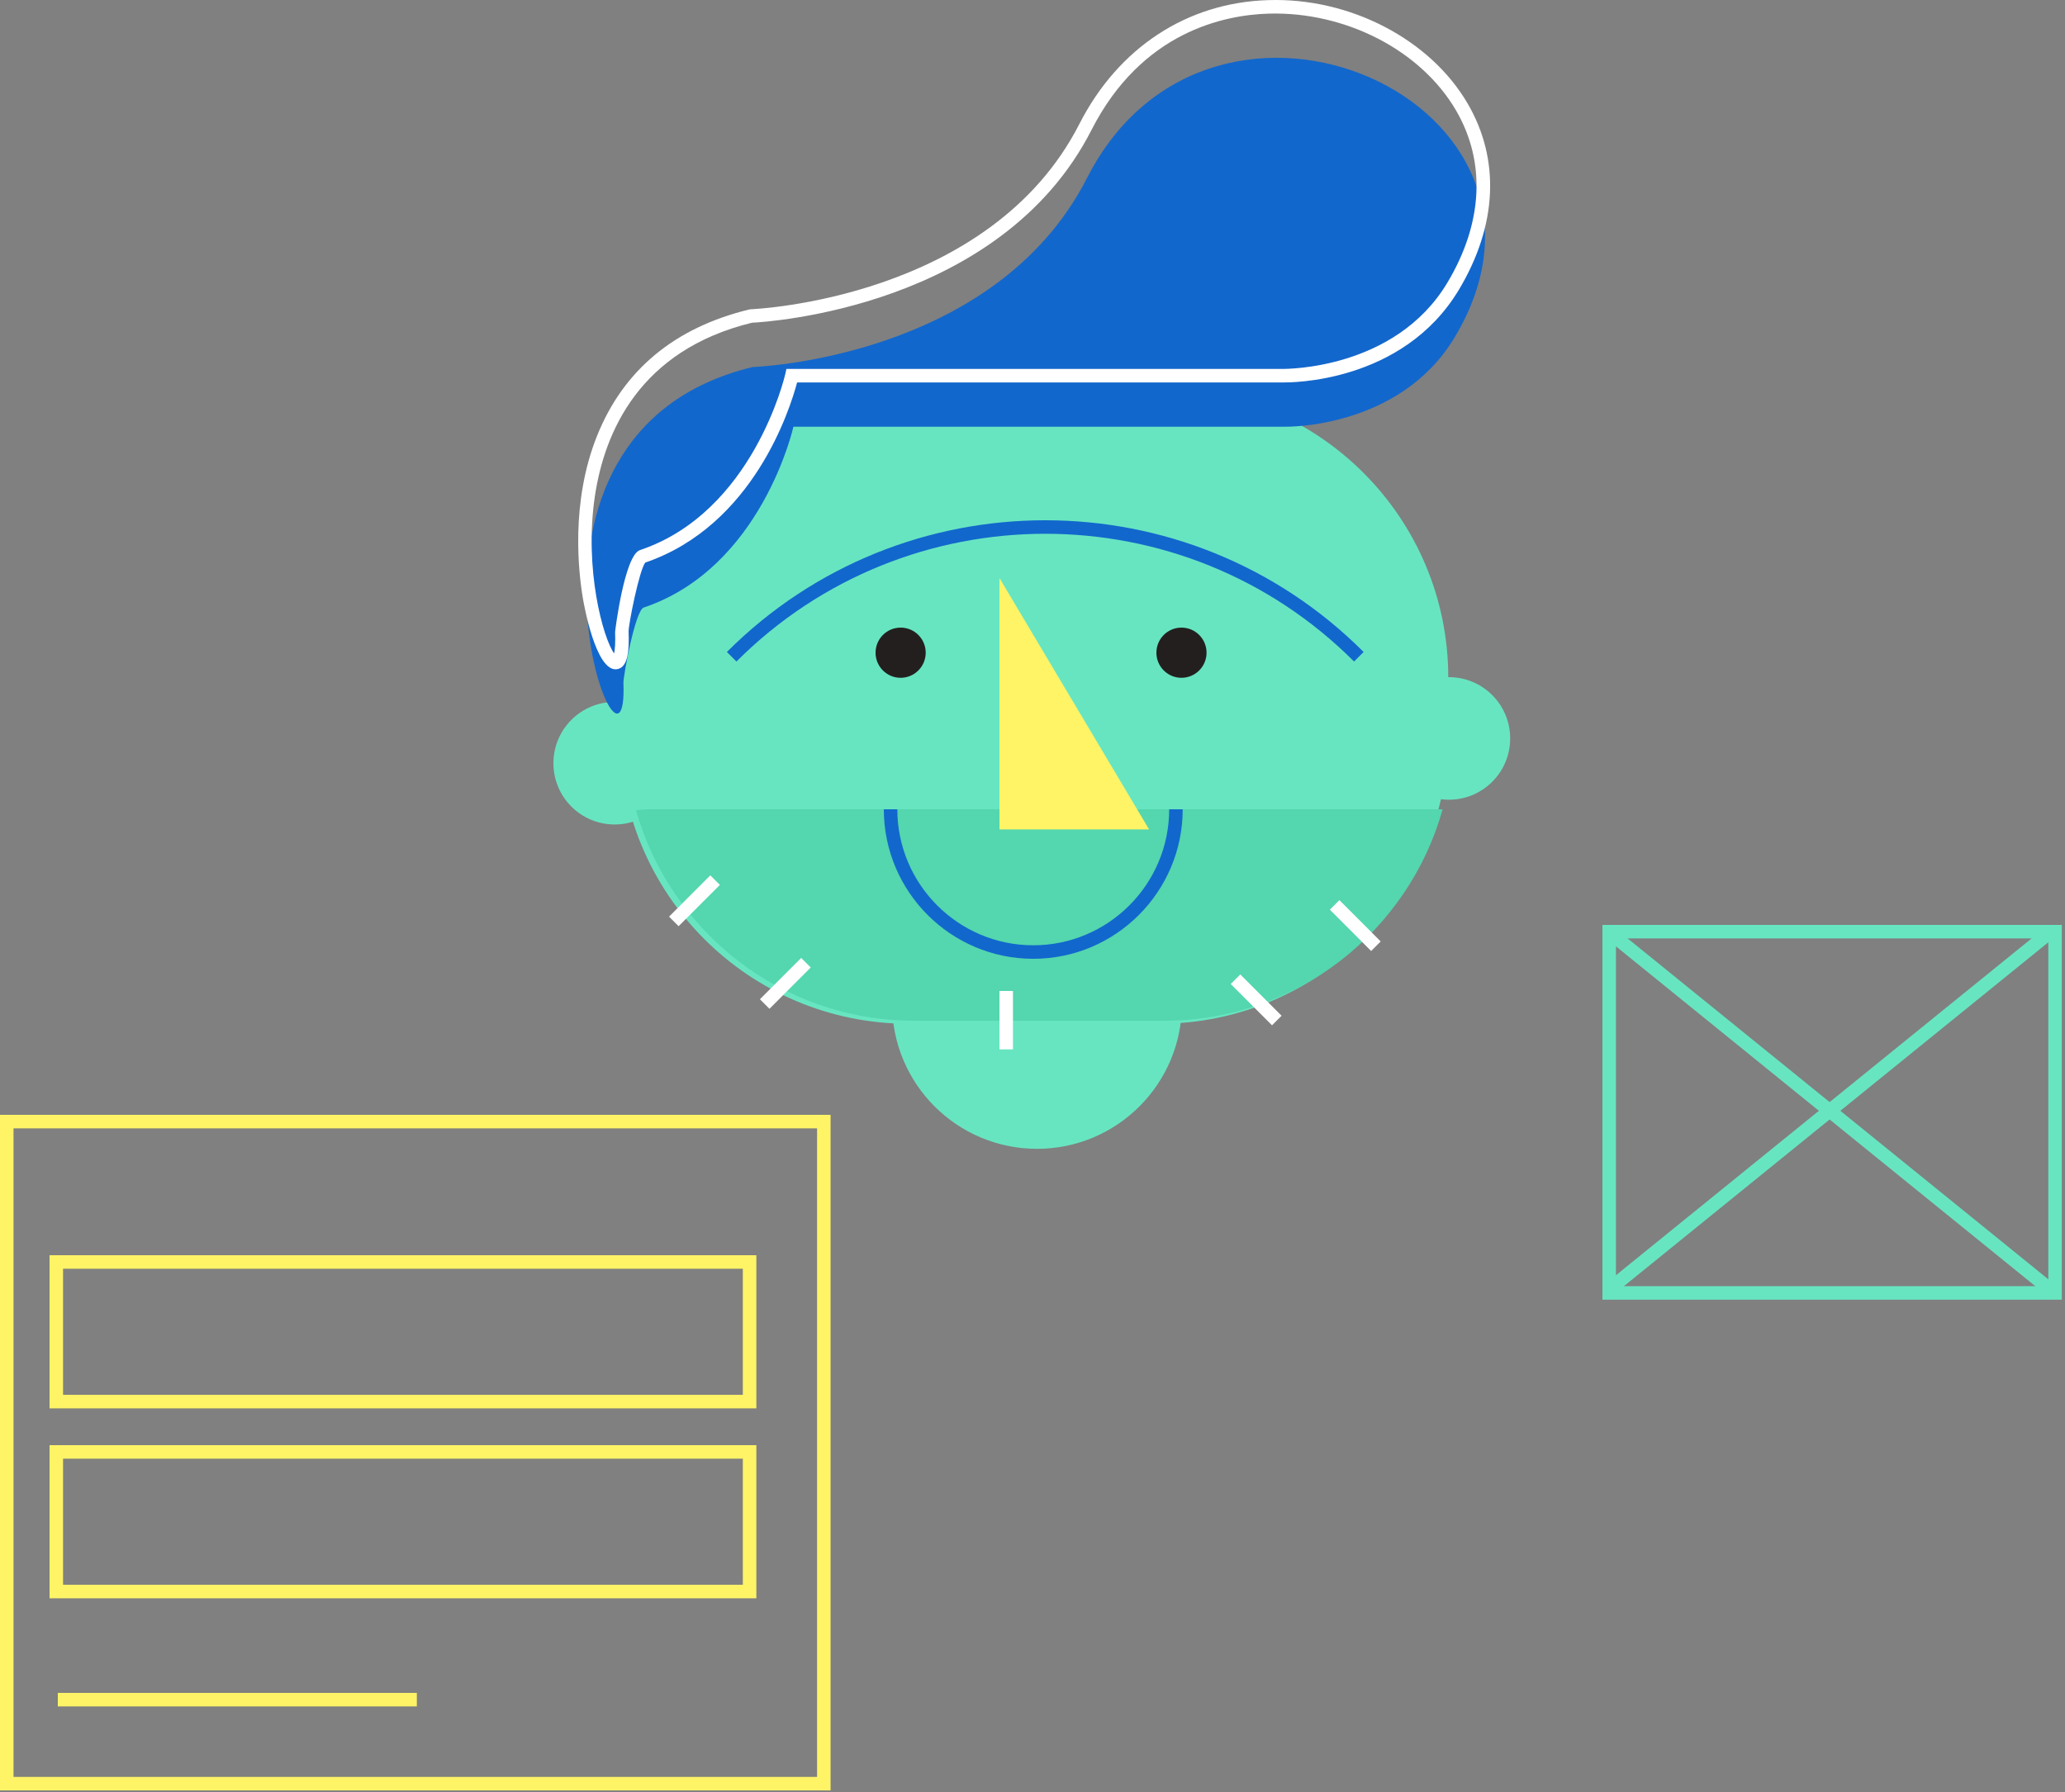 <?xml version="1.0" encoding="UTF-8"?>
<svg width="250px" height="217px" viewBox="0 0 250 217" version="1.1" xmlns="http://www.w3.org/2000/svg" xmlns:xlink="http://www.w3.org/1999/xlink">
    <rect x="0" y="0" width="250" height="217" fill="#808080" stroke="none"/>
    <!-- Generator: Sketch 41.2 (35397) - http://www.bohemiancoding.com/sketch -->
    <title>Group 36</title>
    <desc>Created with Sketch.</desc>
    <defs></defs>
    <g id="Website" stroke="none" stroke-width="1" fill="none" fill-rule="evenodd">
        <g id="Desktop-HD-Copy-20" transform="translate(-566, -7774)">
            <g id="Group-36" transform="translate(566, 7774)">
                <path d="M140.309,123.973 L110.026,123.973 C90.682,123.973 75,108.281 75,88.923 L75,82.048 C75,62.692 90.682,47 110.026,47 L140.309,47 C159.653,47 175.335,62.692 175.335,82.048 L175.335,88.923 C175.335,108.281 159.653,123.973 140.309,123.973" id="Fill-25" fill="#67E5C1"></path>
                <path d="M81.83,92.42 C81.83,96.519 78.511,99.84 74.415,99.84 C70.321,99.84 67,96.519 67,92.42 C67,88.321 70.321,85 74.415,85 C78.511,85 81.83,88.321 81.83,92.42" id="Fill-26" fill="#67E5C1"></path>
                <path d="M143.091,121.558 C143.091,131.255 135.235,139.115 125.546,139.115 C115.855,139.115 108,131.255 108,121.558 C108,111.86 115.855,104 125.546,104 C135.235,104 143.091,111.86 143.091,121.558" id="Fill-27" fill="#67E5C1"></path>
                <path d="M182.83,89.42 C182.83,93.519 179.511,96.84 175.415,96.84 C171.321,96.84 168,93.519 168,89.42 C168,85.321 171.321,82 175.415,82 C179.511,82 182.83,85.321 182.83,89.42" id="Fill-28" fill="#67E5C1"></path>
                <path d="M163.93,80.107 C143.315,59.48 109.771,59.48 89.156,80.107 L88,78.95 C109.252,57.683 143.834,57.683 165.086,78.95 L163.93,80.107 Z" id="Fill-38" fill="#1267CC"></path>
                <path d="M91.12,44.445 C91.12,44.445 120.41,43.504 131.599,21.558 C146.824,-8.302 193.047,12.616 176.107,40.853 C169.442,51.963 155.616,51.672 155.616,51.672 L96.056,51.672 C96.056,51.672 92.256,68.753 77.927,73.572 C76.898,73.917 75.448,81.924 75.476,82.673 C76.145,99.888 57.714,52.508 91.12,44.445" id="Fill-39" fill="#1267CC"></path>
                <path d="M91.041,39.079 C77.399,42.406 73.162,52.36 72.013,60.133 C70.71,68.934 73.018,77.293 74.349,79.123 C74.436,78.717 74.521,77.943 74.467,76.526 C74.464,76.438 75.592,67.251 77.474,66.616 C91.207,61.999 95.028,45.482 95.065,45.316 L95.208,44.675 L155.423,44.675 C155.57,44.65 168.875,44.817 175.212,34.253 C179.547,27.029 179.919,19.606 176.263,13.351 C172.012,6.083 162.9,1.389 153.608,1.649 C148.195,1.806 138.204,3.846 132.135,15.751 C121.164,37.266 92.855,38.993 91.041,39.079 M74.519,81.048 C72.119,81.048 70.737,73.439 70.585,72.557 C70.023,69.291 69.06,60.827 72.276,52.794 C75.471,44.811 81.681,39.657 90.736,37.471 L90.901,37.448 C91.189,37.438 119.843,36.257 130.678,15.006 C135.392,5.764 143.733,0.297 153.561,0.014 C163.42,-0.305 173.131,4.756 177.673,12.524 C181.648,19.318 181.272,27.333 176.615,35.095 C169.784,46.483 156.004,46.313 155.405,46.311 L96.502,46.311 C95.644,49.542 91.202,63.649 78.115,68.126 C77.384,69.099 76.1,75.535 76.1,76.47 C76.185,78.643 76.077,80.891 74.64,81.042 C74.599,81.047 74.559,81.048 74.519,81.048" id="Fill-40" fill="#FFFFFF"></path>
                <path d="M1.635,215.172 L98.92,215.172 L98.92,136.636 L1.635,136.636 L1.635,215.172 Z M0,216.808 L100.555,216.808 L100.555,135 L0,135 L0,216.808 Z" id="Fill-45" fill="#FFF466"></path>
                <path d="M195.635,155.746 L247.978,155.746 L247.978,113.636 L195.635,113.636 L195.635,155.746 Z M194,157.382 L249.613,157.382 L249.613,112 L194,112 L194,157.382 Z" id="Fill-46" fill="#67E5C1"></path>
                <path d="M110.669,123.599 L140.952,123.599 C157.014,123.599 170.518,112.766 174.65,98.013 C174.558,98.011 174.47,98 174.379,98 L78.571,98 C78.037,98 77.515,98.051 77,98.123 C81.166,112.82 94.645,123.599 110.669,123.599" id="Fill-47" fill="#54D6AE"></path>
                <polygon id="Fill-48" fill="#FFF466" points="121 70 121 100.442 139.118 100.442"></polygon>
                <polygon id="Fill-49" fill="#FFFFFF" points="93.156 122.159 92 121.002 96.997 116 98.153 117.157"></polygon>
                <polygon id="Fill-50" fill="#FFFFFF" points="121 127.071 122.635 127.071 122.635 120 121 120"></polygon>
                <polygon id="Fill-51" fill="#FFFFFF" points="82.156 112.157 81 111 85.997 106 87.153 107.157"></polygon>
                <polygon id="Fill-52" fill="#FFFFFF" points="153.998 124.157 149 119.157 150.156 118 155.154 123"></polygon>
                <polygon id="Fill-53" fill="#FFFFFF" points="165.998 115.159 161 110.157 162.156 109 167.154 114.002"></polygon>
                <path d="M112.071,79.038 C112.071,80.715 110.712,82.077 109.035,82.077 C107.359,82.077 106,80.715 106,79.038 C106,77.361 107.359,76 109.035,76 C110.712,76 112.071,77.361 112.071,79.038" id="Fill-56" fill="#231F1F"></path>
                <path d="M146.071,79.038 C146.071,80.715 144.712,82.077 143.035,82.077 C141.359,82.077 140,80.715 140,79.038 C140,77.361 141.359,76 143.035,76 C144.712,76 146.071,77.361 146.071,79.038" id="Fill-57" fill="#231F1F"></path>
                <path d="M7.633,168.906 L89.93,168.906 L89.93,153.636 L7.633,153.636 L7.633,168.906 Z M6,170.543 L91.567,170.543 L91.567,152 L6,152 L6,170.543 Z" id="Fill-58" fill="#FFF466"></path>
                <path d="M7.633,191.908 L89.93,191.908 L89.93,176.636 L7.633,176.636 L7.633,191.908 Z M6,193.544 L91.567,193.544 L91.567,175 L6,175 L6,193.544 Z" id="Fill-59" fill="#FFF466"></path>
                <polygon id="Fill-60" fill="#FFF466" points="7 206.636 50.464 206.636 50.464 205 7 205"></polygon>
                <polygon id="Fill-61" fill="#67E5C1" points="247.978 157.019 194 113.273 195.028 112 249.006 155.748"></polygon>
                <polygon id="Fill-62" fill="#67E5C1" points="195.028 157.019 194 155.748 247.978 112 249.006 113.273"></polygon>
                <path d="M125.092,116.104 C115.115,116.104 107,107.982 107,98 L108.635,98 C108.635,107.079 116.017,114.468 125.092,114.468 C134.166,114.468 141.549,107.079 141.549,98 L143.184,98 C143.184,107.982 135.069,116.104 125.092,116.104" id="Fill-68" fill="#1267CC"></path>
            </g>
        </g>
    </g>
</svg>